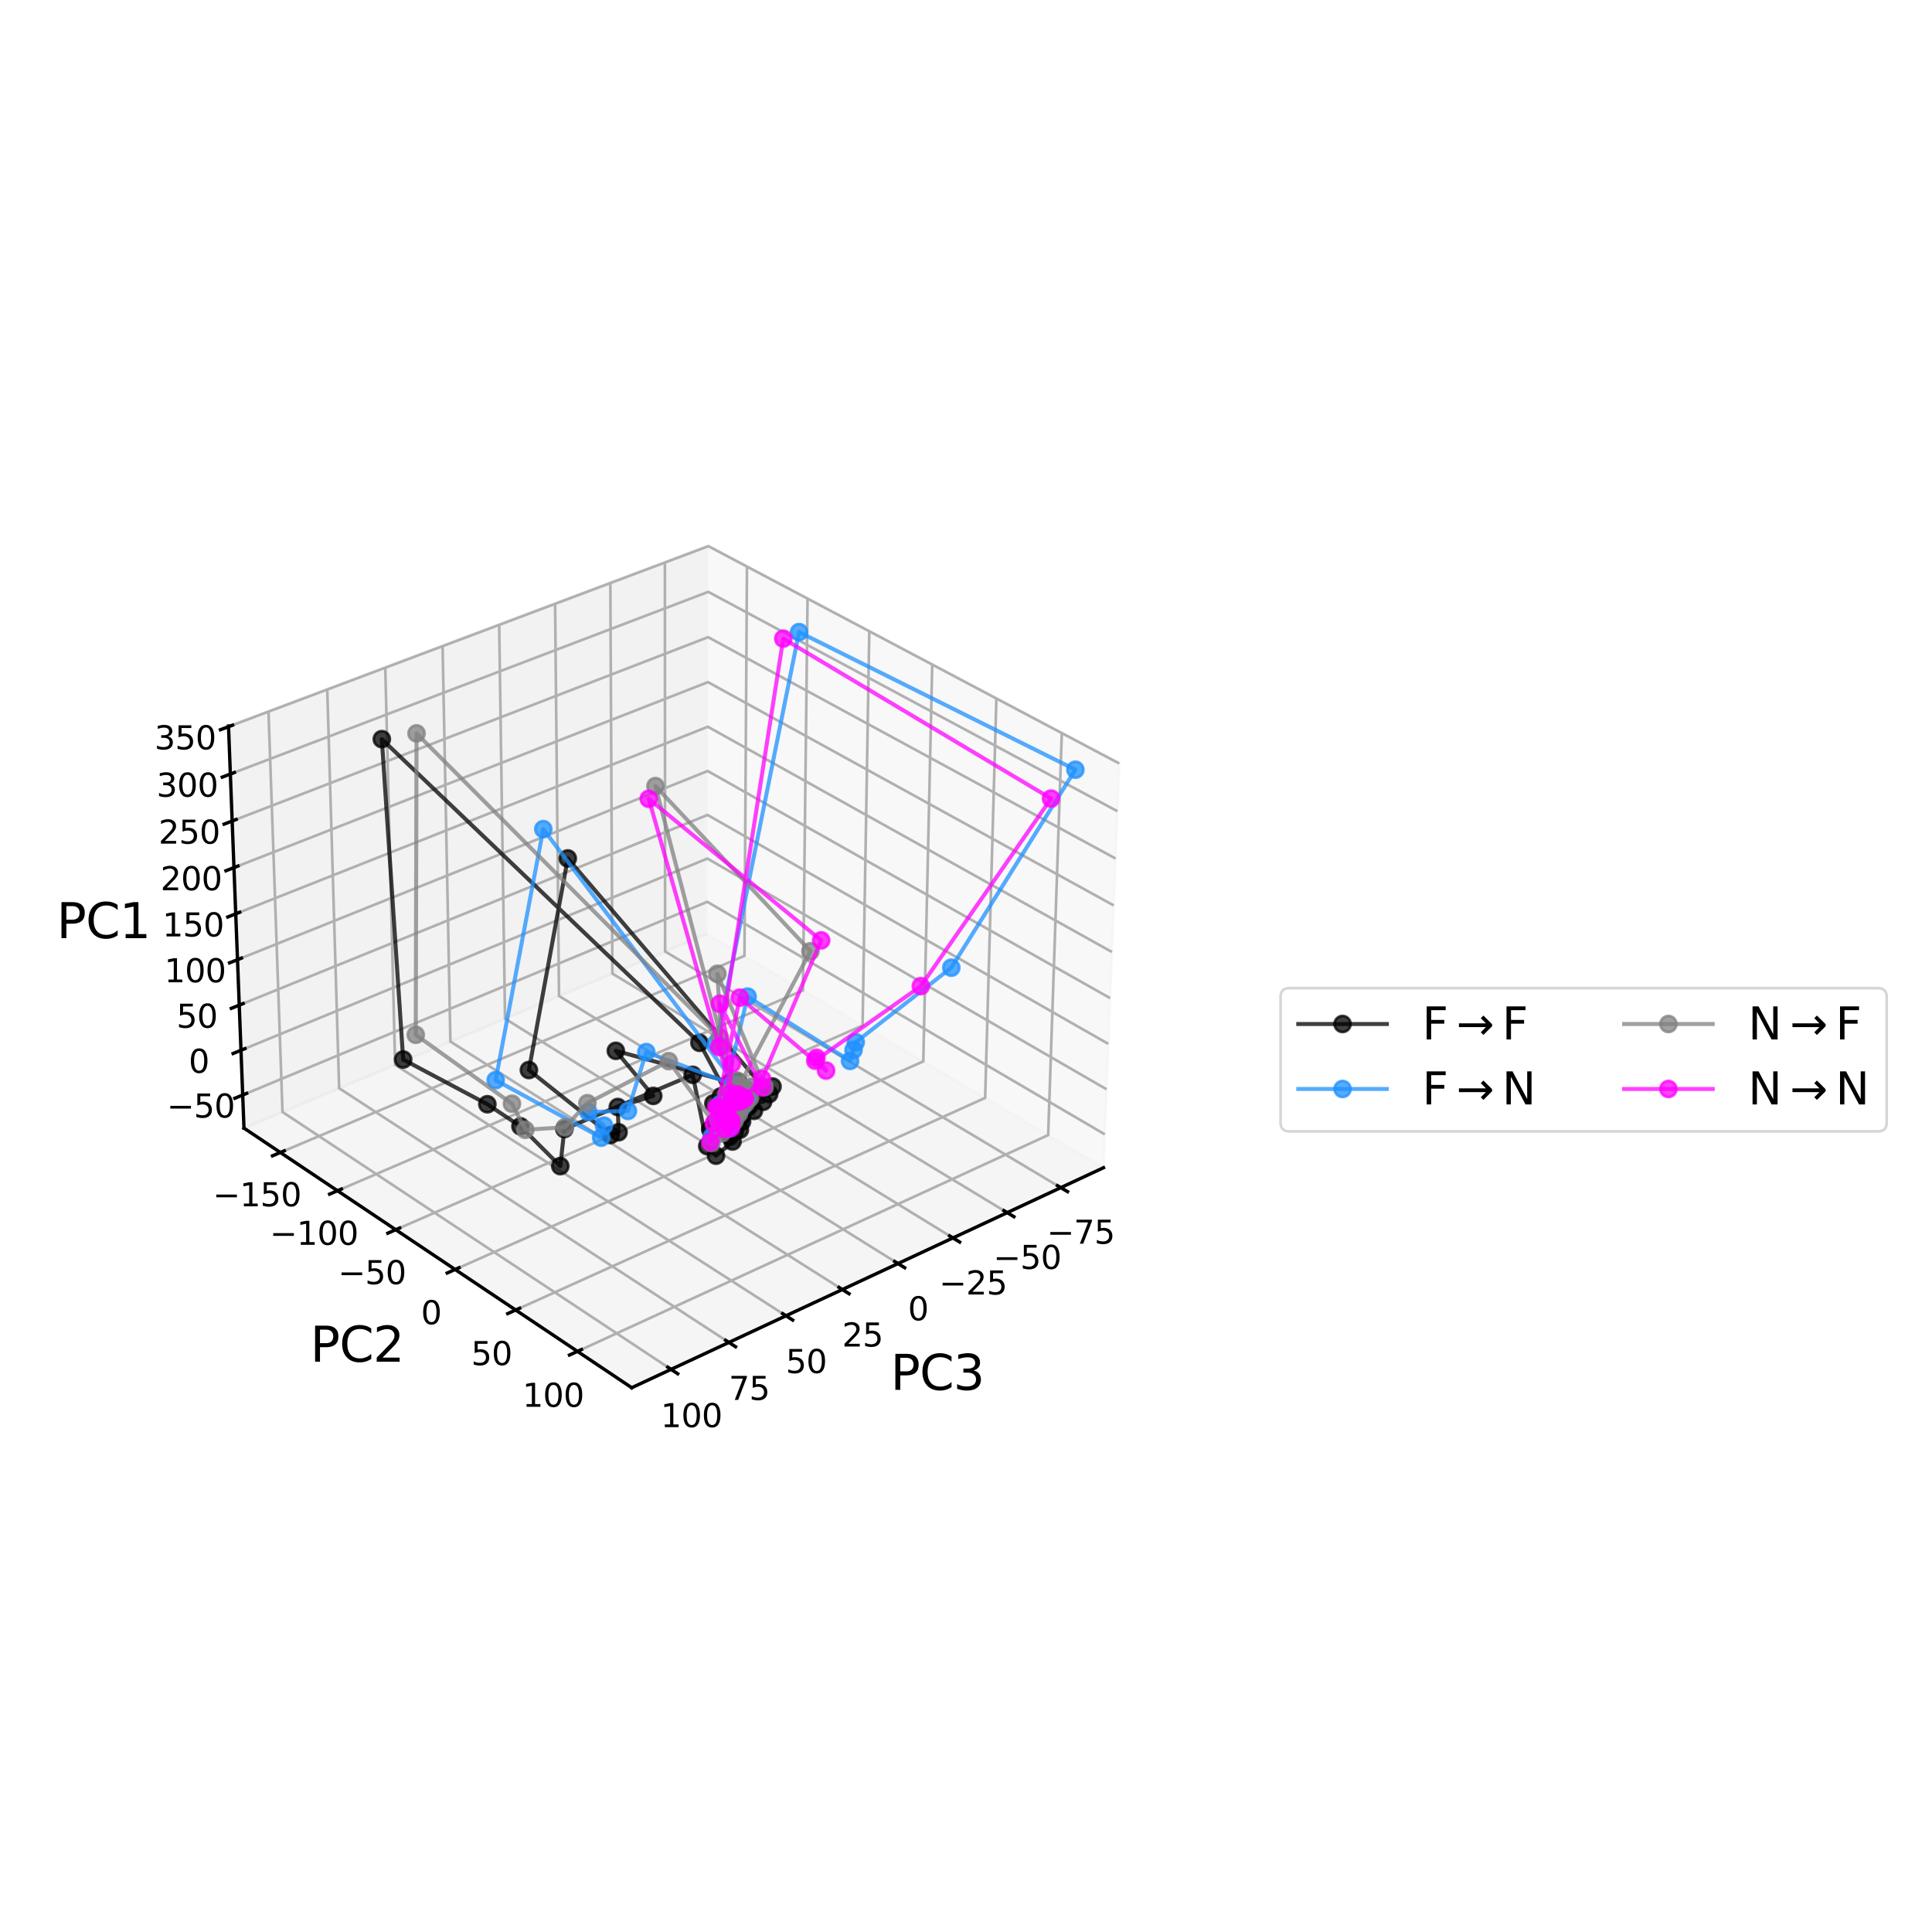 <?xml version="1.0" encoding="utf-8" standalone="no"?>
<!DOCTYPE svg PUBLIC "-//W3C//DTD SVG 1.1//EN"
  "http://www.w3.org/Graphics/SVG/1.1/DTD/svg11.dtd">
<svg xmlns:xlink="http://www.w3.org/1999/xlink" width="720pt" height="720pt" viewBox="0 0 720 720" xmlns="http://www.w3.org/2000/svg" version="1.1">
 <defs>
  <style type="text/css">*{stroke-linejoin: round; stroke-linecap: butt}</style>
 </defs>
 <g id="figure_1">
  <g id="patch_1">
   <path d="M 0 720 
L 720 720 
L 720 0 
L 0 0 
z
" style="fill: #ffffff"/>
  </g>
  <g id="patch_2">
   <path d="M 19.44 584.771 
L 468.981 584.771 
L 468.981 135.229 
L 19.44 135.229 
z
" style="fill: #ffffff"/>
  </g>
  <g id="pane3d_1">
   <g id="patch_3">
    <path d="M 263.541 348.021 
L 411.248 435.176 
L 417.132 284.302 
L 263.996 203.319 
" style="fill: #f2f2f2; opacity: 0.5; stroke: #f2f2f2; stroke-linejoin: miter"/>
   </g>
  </g>
  <g id="pane3d_2">
   <g id="patch_4">
    <path d="M 263.541 348.021 
L 90.922 420.426 
L 85.157 270.572 
L 263.996 203.319 
" style="fill: #e6e6e6; opacity: 0.5; stroke: #e6e6e6; stroke-linejoin: miter"/>
   </g>
  </g>
  <g id="pane3d_3">
   <g id="patch_5">
    <path d="M 263.541 348.021 
L 90.922 420.426 
L 235.425 517.161 
L 411.248 435.176 
" style="fill: #ececec; opacity: 0.5; stroke: #ececec; stroke-linejoin: miter"/>
   </g>
  </g>
  <g id="grid3d_1">
   <g id="Line3DCollection_1">
    <path d="M 395.332 442.597 
L 247.868 354.595 
L 247.785 209.415 
" style="fill: none; stroke: #b0b0b0"/>
    <path d="M 375.36 451.91 
L 228.216 362.838 
L 227.45 217.062 
" style="fill: none; stroke: #b0b0b0"/>
    <path d="M 355.138 461.339 
L 208.332 371.179 
L 206.867 224.803 
" style="fill: none; stroke: #b0b0b0"/>
    <path d="M 334.66 470.888 
L 188.211 379.618 
L 186.03 232.639 
" style="fill: none; stroke: #b0b0b0"/>
    <path d="M 313.921 480.558 
L 167.85 388.159 
L 164.935 240.571 
" style="fill: none; stroke: #b0b0b0"/>
    <path d="M 292.917 490.353 
L 147.243 396.802 
L 143.578 248.603 
" style="fill: none; stroke: #b0b0b0"/>
    <path d="M 271.642 500.273 
L 126.388 405.55 
L 121.952 256.735 
" style="fill: none; stroke: #b0b0b0"/>
    <path d="M 250.091 510.322 
L 105.278 414.404 
L 100.055 264.97 
" style="fill: none; stroke: #b0b0b0"/>
   </g>
  </g>
  <g id="grid3d_2">
   <g id="Line3DCollection_2">
    <path d="M 278.373 210.922 
L 277.435 356.22 
L 104.476 429.499 
" style="fill: none; stroke: #b0b0b0"/>
    <path d="M 300.952 222.863 
L 299.244 369.088 
L 125.766 443.751 
" style="fill: none; stroke: #b0b0b0"/>
    <path d="M 323.962 235.031 
L 321.457 382.194 
L 147.47 458.281 
" style="fill: none; stroke: #b0b0b0"/>
    <path d="M 347.417 247.435 
L 344.083 395.545 
L 169.601 473.096 
" style="fill: none; stroke: #b0b0b0"/>
    <path d="M 371.329 260.08 
L 367.136 409.147 
L 192.172 488.205 
" style="fill: none; stroke: #b0b0b0"/>
    <path d="M 395.713 272.975 
L 390.626 423.008 
L 215.195 503.618 
" style="fill: none; stroke: #b0b0b0"/>
   </g>
  </g>
  <g id="grid3d_3">
   <g id="Line3DCollection_3">
    <path d="M 90.447 408.076 
L 263.578 336.076 
L 411.733 422.746 
" style="fill: none; stroke: #b0b0b0"/>
    <path d="M 89.806 391.399 
L 263.629 319.953 
L 412.387 405.96 
" style="fill: none; stroke: #b0b0b0"/>
    <path d="M 89.159 374.589 
L 263.68 303.706 
L 413.047 389.038 
" style="fill: none; stroke: #b0b0b0"/>
    <path d="M 88.507 357.642 
L 263.732 287.334 
L 413.713 371.978 
" style="fill: none; stroke: #b0b0b0"/>
    <path d="M 87.85 340.558 
L 263.784 270.835 
L 414.383 354.778 
" style="fill: none; stroke: #b0b0b0"/>
    <path d="M 87.187 323.334 
L 263.836 254.209 
L 415.06 337.436 
" style="fill: none; stroke: #b0b0b0"/>
    <path d="M 86.519 305.97 
L 263.889 237.453 
L 415.741 319.95 
" style="fill: none; stroke: #b0b0b0"/>
    <path d="M 85.846 288.462 
L 263.942 220.567 
L 416.429 302.319 
" style="fill: none; stroke: #b0b0b0"/>
    <path d="M 85.166 270.81 
L 263.995 203.548 
L 417.122 284.541 
" style="fill: none; stroke: #b0b0b0"/>
   </g>
  </g>
  <g id="axis3d_1">
   <g id="line2d_1">
    <path d="M 411.248 435.176 
L 235.425 517.161 
" style="fill: none; stroke: #000000; stroke-width: 1.25; stroke-linecap: square"/>
   </g>
   <g id="xtick_1">
    <g id="line2d_2">
     <path d="M 394.078 441.849 
L 397.841 444.095 
" style="fill: none; stroke: #000000; stroke-width: 1.25; stroke-linecap: square"/>
    </g>
    <g id="text_1">
     <!-- −75 -->
     <g transform="translate(390.123 463.496) scale(0.12 -0.12)">
      <defs>
       <path id="DejaVuSans-2212" d="M 678 2272 
L 4684 2272 
L 4684 1741 
L 678 1741 
L 678 2272 
z
" transform="scale(0.016)"/>
       <path id="DejaVuSans-37" d="M 525 4666 
L 3525 4666 
L 3525 4397 
L 1831 0 
L 1172 0 
L 2766 4134 
L 525 4134 
L 525 4666 
z
" transform="scale(0.016)"/>
       <path id="DejaVuSans-35" d="M 691 4666 
L 3169 4666 
L 3169 4134 
L 1269 4134 
L 1269 2991 
Q 1406 3038 1543 3061 
Q 1681 3084 1819 3084 
Q 2600 3084 3056 2656 
Q 3513 2228 3513 1497 
Q 3513 744 3044 326 
Q 2575 -91 1722 -91 
Q 1428 -91 1123 -41 
Q 819 9 494 109 
L 494 744 
Q 775 591 1075 516 
Q 1375 441 1709 441 
Q 2250 441 2565 725 
Q 2881 1009 2881 1497 
Q 2881 1984 2565 2268 
Q 2250 2553 1709 2553 
Q 1456 2553 1204 2497 
Q 953 2441 691 2322 
L 691 4666 
z
" transform="scale(0.016)"/>
      </defs>
      <use xlink:href="#DejaVuSans-2212"/>
      <use xlink:href="#DejaVuSans-37" x="83.789"/>
      <use xlink:href="#DejaVuSans-35" x="147.412"/>
     </g>
    </g>
   </g>
   <g id="xtick_2">
    <g id="line2d_3">
     <path d="M 374.109 451.153 
L 377.865 453.426 
" style="fill: none; stroke: #000000; stroke-width: 1.25; stroke-linecap: square"/>
    </g>
    <g id="text_2">
     <!-- −50 -->
     <g transform="translate(370.171 472.895) scale(0.12 -0.12)">
      <defs>
       <path id="DejaVuSans-30" d="M 2034 4250 
Q 1547 4250 1301 3770 
Q 1056 3291 1056 2328 
Q 1056 1369 1301 889 
Q 1547 409 2034 409 
Q 2525 409 2770 889 
Q 3016 1369 3016 2328 
Q 3016 3291 2770 3770 
Q 2525 4250 2034 4250 
z
M 2034 4750 
Q 2819 4750 3233 4129 
Q 3647 3509 3647 2328 
Q 3647 1150 3233 529 
Q 2819 -91 2034 -91 
Q 1250 -91 836 529 
Q 422 1150 422 2328 
Q 422 3509 836 4129 
Q 1250 4750 2034 4750 
z
" transform="scale(0.016)"/>
      </defs>
      <use xlink:href="#DejaVuSans-2212"/>
      <use xlink:href="#DejaVuSans-35" x="83.789"/>
      <use xlink:href="#DejaVuSans-30" x="147.412"/>
     </g>
    </g>
   </g>
   <g id="xtick_3">
    <g id="line2d_4">
     <path d="M 353.889 460.573 
L 357.638 462.875 
" style="fill: none; stroke: #000000; stroke-width: 1.25; stroke-linecap: square"/>
    </g>
    <g id="text_3">
     <!-- −25 -->
     <g transform="translate(349.969 482.412) scale(0.12 -0.12)">
      <defs>
       <path id="DejaVuSans-32" d="M 1228 531 
L 3431 531 
L 3431 0 
L 469 0 
L 469 531 
Q 828 903 1448 1529 
Q 2069 2156 2228 2338 
Q 2531 2678 2651 2914 
Q 2772 3150 2772 3378 
Q 2772 3750 2511 3984 
Q 2250 4219 1831 4219 
Q 1534 4219 1204 4116 
Q 875 4013 500 3803 
L 500 4441 
Q 881 4594 1212 4672 
Q 1544 4750 1819 4750 
Q 2544 4750 2975 4387 
Q 3406 4025 3406 3419 
Q 3406 3131 3298 2873 
Q 3191 2616 2906 2266 
Q 2828 2175 2409 1742 
Q 1991 1309 1228 531 
z
" transform="scale(0.016)"/>
      </defs>
      <use xlink:href="#DejaVuSans-2212"/>
      <use xlink:href="#DejaVuSans-32" x="83.789"/>
      <use xlink:href="#DejaVuSans-35" x="147.412"/>
     </g>
    </g>
   </g>
   <g id="xtick_4">
    <g id="line2d_5">
     <path d="M 333.414 470.112 
L 337.155 472.443 
" style="fill: none; stroke: #000000; stroke-width: 1.25; stroke-linecap: square"/>
    </g>
    <g id="text_4">
     <!-- 0 -->
     <g transform="translate(338.355 492.05) scale(0.12 -0.12)">
      <use xlink:href="#DejaVuSans-30"/>
     </g>
    </g>
   </g>
   <g id="xtick_5">
    <g id="line2d_6">
     <path d="M 312.678 479.772 
L 316.411 482.134 
" style="fill: none; stroke: #000000; stroke-width: 1.25; stroke-linecap: square"/>
    </g>
    <g id="text_5">
     <!-- 25 -->
     <g transform="translate(313.819 501.81) scale(0.12 -0.12)">
      <use xlink:href="#DejaVuSans-32"/>
      <use xlink:href="#DejaVuSans-35" x="63.623"/>
     </g>
    </g>
   </g>
   <g id="xtick_6">
    <g id="line2d_7">
     <path d="M 291.677 489.556 
L 295.401 491.948 
" style="fill: none; stroke: #000000; stroke-width: 1.25; stroke-linecap: square"/>
    </g>
    <g id="text_6">
     <!-- 50 -->
     <g transform="translate(292.833 511.696) scale(0.12 -0.12)">
      <use xlink:href="#DejaVuSans-35"/>
      <use xlink:href="#DejaVuSans-30" x="63.623"/>
     </g>
    </g>
   </g>
   <g id="xtick_7">
    <g id="line2d_8">
     <path d="M 270.405 499.466 
L 274.12 501.889 
" style="fill: none; stroke: #000000; stroke-width: 1.25; stroke-linecap: square"/>
    </g>
    <g id="text_7">
     <!-- 75 -->
     <g transform="translate(271.578 521.709) scale(0.12 -0.12)">
      <use xlink:href="#DejaVuSans-37"/>
      <use xlink:href="#DejaVuSans-35" x="63.623"/>
     </g>
    </g>
   </g>
   <g id="xtick_8">
    <g id="line2d_9">
     <path d="M 248.857 509.505 
L 252.562 511.959 
" style="fill: none; stroke: #000000; stroke-width: 1.25; stroke-linecap: square"/>
    </g>
    <g id="text_8">
     <!-- 100 -->
     <g transform="translate(246.228 531.852) scale(0.12 -0.12)">
      <defs>
       <path id="DejaVuSans-31" d="M 794 531 
L 1825 531 
L 1825 4091 
L 703 3866 
L 703 4441 
L 1819 4666 
L 2450 4666 
L 2450 531 
L 3481 531 
L 3481 0 
L 794 0 
L 794 531 
z
" transform="scale(0.016)"/>
      </defs>
      <use xlink:href="#DejaVuSans-31"/>
      <use xlink:href="#DejaVuSans-30" x="63.623"/>
      <use xlink:href="#DejaVuSans-30" x="127.246"/>
     </g>
    </g>
   </g>
   <g id="text_9">
    <!-- PC3 -->
    <g transform="translate(331.877 517.967) scale(0.18 -0.18)">
     <defs>
      <path id="DejaVuSans-50" d="M 1259 4147 
L 1259 2394 
L 2053 2394 
Q 2494 2394 2734 2622 
Q 2975 2850 2975 3272 
Q 2975 3691 2734 3919 
Q 2494 4147 2053 4147 
L 1259 4147 
z
M 628 4666 
L 2053 4666 
Q 2838 4666 3239 4311 
Q 3641 3956 3641 3272 
Q 3641 2581 3239 2228 
Q 2838 1875 2053 1875 
L 1259 1875 
L 1259 0 
L 628 0 
L 628 4666 
z
" transform="scale(0.016)"/>
      <path id="DejaVuSans-43" d="M 4122 4306 
L 4122 3641 
Q 3803 3938 3442 4084 
Q 3081 4231 2675 4231 
Q 1875 4231 1450 3742 
Q 1025 3253 1025 2328 
Q 1025 1406 1450 917 
Q 1875 428 2675 428 
Q 3081 428 3442 575 
Q 3803 722 4122 1019 
L 4122 359 
Q 3791 134 3420 21 
Q 3050 -91 2638 -91 
Q 1578 -91 968 557 
Q 359 1206 359 2328 
Q 359 3453 968 4101 
Q 1578 4750 2638 4750 
Q 3056 4750 3426 4639 
Q 3797 4528 4122 4306 
z
" transform="scale(0.016)"/>
      <path id="DejaVuSans-33" d="M 2597 2516 
Q 3050 2419 3304 2112 
Q 3559 1806 3559 1356 
Q 3559 666 3084 287 
Q 2609 -91 1734 -91 
Q 1441 -91 1130 -33 
Q 819 25 488 141 
L 488 750 
Q 750 597 1062 519 
Q 1375 441 1716 441 
Q 2309 441 2620 675 
Q 2931 909 2931 1356 
Q 2931 1769 2642 2001 
Q 2353 2234 1838 2234 
L 1294 2234 
L 1294 2753 
L 1863 2753 
Q 2328 2753 2575 2939 
Q 2822 3125 2822 3475 
Q 2822 3834 2567 4026 
Q 2313 4219 1838 4219 
Q 1578 4219 1281 4162 
Q 984 4106 628 3988 
L 628 4550 
Q 988 4650 1302 4700 
Q 1616 4750 1894 4750 
Q 2613 4750 3031 4423 
Q 3450 4097 3450 3541 
Q 3450 3153 3228 2886 
Q 3006 2619 2597 2516 
z
" transform="scale(0.016)"/>
     </defs>
     <use xlink:href="#DejaVuSans-50"/>
     <use xlink:href="#DejaVuSans-43" x="60.303"/>
     <use xlink:href="#DejaVuSans-33" x="130.127"/>
    </g>
   </g>
  </g>
  <g id="axis3d_2">
   <g id="line2d_10">
    <path d="M 90.922 420.426 
L 235.425 517.161 
" style="fill: none; stroke: #000000; stroke-width: 1.25; stroke-linecap: square"/>
   </g>
   <g id="xtick_9">
    <g id="line2d_11">
     <path d="M 105.931 428.882 
L 101.562 430.733 
" style="fill: none; stroke: #000000; stroke-width: 1.25; stroke-linecap: square"/>
    </g>
    <g id="text_10">
     <!-- −150 -->
     <g transform="translate(79.302 449.544) scale(0.12 -0.12)">
      <use xlink:href="#DejaVuSans-2212"/>
      <use xlink:href="#DejaVuSans-31" x="83.789"/>
      <use xlink:href="#DejaVuSans-35" x="147.412"/>
      <use xlink:href="#DejaVuSans-30" x="211.035"/>
     </g>
    </g>
   </g>
   <g id="xtick_10">
    <g id="line2d_12">
     <path d="M 127.226 443.122 
L 122.841 445.009 
" style="fill: none; stroke: #000000; stroke-width: 1.25; stroke-linecap: square"/>
    </g>
    <g id="text_11">
     <!-- −100 -->
     <g transform="translate(100.526 463.914) scale(0.12 -0.12)">
      <use xlink:href="#DejaVuSans-2212"/>
      <use xlink:href="#DejaVuSans-31" x="83.789"/>
      <use xlink:href="#DejaVuSans-30" x="147.412"/>
      <use xlink:href="#DejaVuSans-30" x="211.035"/>
     </g>
    </g>
   </g>
   <g id="xtick_11">
    <g id="line2d_13">
     <path d="M 148.935 457.64 
L 144.536 459.564 
" style="fill: none; stroke: #000000; stroke-width: 1.25; stroke-linecap: square"/>
    </g>
    <g id="text_12">
     <!-- −50 -->
     <g transform="translate(125.981 478.564) scale(0.12 -0.12)">
      <use xlink:href="#DejaVuSans-2212"/>
      <use xlink:href="#DejaVuSans-35" x="83.789"/>
      <use xlink:href="#DejaVuSans-30" x="147.412"/>
     </g>
    </g>
   </g>
   <g id="xtick_12">
    <g id="line2d_14">
     <path d="M 171.071 472.442 
L 166.657 474.404 
" style="fill: none; stroke: #000000; stroke-width: 1.25; stroke-linecap: square"/>
    </g>
    <g id="text_13">
     <!-- 0 -->
     <g transform="translate(156.889 493.502) scale(0.12 -0.12)">
      <use xlink:href="#DejaVuSans-30"/>
     </g>
    </g>
   </g>
   <g id="xtick_13">
    <g id="line2d_15">
     <path d="M 193.647 487.539 
L 189.218 489.54 
" style="fill: none; stroke: #000000; stroke-width: 1.25; stroke-linecap: square"/>
    </g>
    <g id="text_14">
     <!-- 50 -->
     <g transform="translate(175.574 508.736) scale(0.12 -0.12)">
      <use xlink:href="#DejaVuSans-35"/>
      <use xlink:href="#DejaVuSans-30" x="63.623"/>
     </g>
    </g>
   </g>
   <g id="xtick_14">
    <g id="line2d_16">
     <path d="M 216.674 502.938 
L 212.231 504.979 
" style="fill: none; stroke: #000000; stroke-width: 1.25; stroke-linecap: square"/>
    </g>
    <g id="text_15">
     <!-- 100 -->
     <g transform="translate(194.709 524.277) scale(0.12 -0.12)">
      <use xlink:href="#DejaVuSans-31"/>
      <use xlink:href="#DejaVuSans-30" x="63.623"/>
      <use xlink:href="#DejaVuSans-30" x="127.246"/>
     </g>
    </g>
   </g>
   <g id="text_16">
    <!-- PC2 -->
    <g transform="translate(115.623 507.467) scale(0.18 -0.18)">
     <use xlink:href="#DejaVuSans-50"/>
     <use xlink:href="#DejaVuSans-43" x="60.303"/>
     <use xlink:href="#DejaVuSans-32" x="130.127"/>
    </g>
   </g>
  </g>
  <g id="axis3d_3">
   <g id="line2d_17">
    <path d="M 90.922 420.426 
L 85.157 270.572 
" style="fill: none; stroke: #000000; stroke-width: 1.25; stroke-linecap: square"/>
   </g>
   <g id="xtick_15">
    <g id="line2d_18">
     <path d="M 91.904 407.47 
L 87.531 409.288 
" style="fill: none; stroke: #000000; stroke-width: 1.25; stroke-linecap: square"/>
    </g>
    <g id="text_17">
     <!-- −50 -->
     <g transform="translate(62.169 416.481) scale(0.12 -0.12)">
      <use xlink:href="#DejaVuSans-2212"/>
      <use xlink:href="#DejaVuSans-35" x="83.789"/>
      <use xlink:href="#DejaVuSans-30" x="147.412"/>
     </g>
    </g>
   </g>
   <g id="xtick_16">
    <g id="line2d_19">
     <path d="M 91.268 390.798 
L 86.877 392.603 
" style="fill: none; stroke: #000000; stroke-width: 1.25; stroke-linecap: square"/>
    </g>
    <g id="text_18">
     <!-- 0 -->
     <g transform="translate(70.31 399.81) scale(0.12 -0.12)">
      <use xlink:href="#DejaVuSans-30"/>
     </g>
    </g>
   </g>
   <g id="xtick_17">
    <g id="line2d_20">
     <path d="M 90.628 373.992 
L 86.218 375.783 
" style="fill: none; stroke: #000000; stroke-width: 1.25; stroke-linecap: square"/>
    </g>
    <g id="text_19">
     <!-- 50 -->
     <g transform="translate(65.783 383.005) scale(0.12 -0.12)">
      <use xlink:href="#DejaVuSans-35"/>
      <use xlink:href="#DejaVuSans-30" x="63.623"/>
     </g>
    </g>
   </g>
   <g id="xtick_18">
    <g id="line2d_21">
     <path d="M 89.982 357.051 
L 85.553 358.827 
" style="fill: none; stroke: #000000; stroke-width: 1.25; stroke-linecap: square"/>
    </g>
    <g id="text_20">
     <!-- 100 -->
     <g transform="translate(61.251 366.064) scale(0.12 -0.12)">
      <use xlink:href="#DejaVuSans-31"/>
      <use xlink:href="#DejaVuSans-30" x="63.623"/>
      <use xlink:href="#DejaVuSans-30" x="127.246"/>
     </g>
    </g>
   </g>
   <g id="xtick_19">
    <g id="line2d_22">
     <path d="M 89.331 339.971 
L 84.884 341.734 
" style="fill: none; stroke: #000000; stroke-width: 1.25; stroke-linecap: square"/>
    </g>
    <g id="text_21">
     <!-- 150 -->
     <g transform="translate(60.529 348.985) scale(0.12 -0.12)">
      <use xlink:href="#DejaVuSans-31"/>
      <use xlink:href="#DejaVuSans-35" x="63.623"/>
      <use xlink:href="#DejaVuSans-30" x="127.246"/>
     </g>
    </g>
   </g>
   <g id="xtick_20">
    <g id="line2d_23">
     <path d="M 88.675 322.752 
L 84.208 324.5 
" style="fill: none; stroke: #000000; stroke-width: 1.25; stroke-linecap: square"/>
    </g>
    <g id="text_22">
     <!-- 200 -->
     <g transform="translate(59.802 331.767) scale(0.12 -0.12)">
      <use xlink:href="#DejaVuSans-32"/>
      <use xlink:href="#DejaVuSans-30" x="63.623"/>
      <use xlink:href="#DejaVuSans-30" x="127.246"/>
     </g>
    </g>
   </g>
   <g id="xtick_21">
    <g id="line2d_24">
     <path d="M 88.013 305.392 
L 83.528 307.125 
" style="fill: none; stroke: #000000; stroke-width: 1.25; stroke-linecap: square"/>
    </g>
    <g id="text_23">
     <!-- 250 -->
     <g transform="translate(59.069 314.408) scale(0.12 -0.12)">
      <use xlink:href="#DejaVuSans-32"/>
      <use xlink:href="#DejaVuSans-35" x="63.623"/>
      <use xlink:href="#DejaVuSans-30" x="127.246"/>
     </g>
    </g>
   </g>
   <g id="xtick_22">
    <g id="line2d_25">
     <path d="M 87.346 287.89 
L 82.841 289.607 
" style="fill: none; stroke: #000000; stroke-width: 1.25; stroke-linecap: square"/>
    </g>
    <g id="text_24">
     <!-- 300 -->
     <g transform="translate(58.33 296.907) scale(0.12 -0.12)">
      <use xlink:href="#DejaVuSans-33"/>
      <use xlink:href="#DejaVuSans-30" x="63.623"/>
      <use xlink:href="#DejaVuSans-30" x="127.246"/>
     </g>
    </g>
   </g>
   <g id="xtick_23">
    <g id="line2d_26">
     <path d="M 86.673 270.243 
L 82.149 271.945 
" style="fill: none; stroke: #000000; stroke-width: 1.25; stroke-linecap: square"/>
    </g>
    <g id="text_25">
     <!-- 350 -->
     <g transform="translate(57.585 279.261) scale(0.12 -0.12)">
      <use xlink:href="#DejaVuSans-33"/>
      <use xlink:href="#DejaVuSans-35" x="63.623"/>
      <use xlink:href="#DejaVuSans-30" x="127.246"/>
     </g>
    </g>
   </g>
   <g id="text_26">
    <!-- PC1 -->
    <g transform="translate(21.106 349.629) scale(0.18 -0.18)">
     <use xlink:href="#DejaVuSans-50"/>
     <use xlink:href="#DejaVuSans-43" x="60.303"/>
     <use xlink:href="#DejaVuSans-31" x="130.127"/>
    </g>
   </g>
  </g>
  <g id="axes_1">
   <g id="line2d_27">
    <path d="M 273.107 411.728 
L 284.389 410.615 
L 275.892 411.634 
L 268.611 408.679 
L 265.864 411.189 
L 274.991 403.106 
L 286.658 407.719 
L 211.598 319.913 
L 197.109 398.771 
L 227.532 422.991 
L 230.515 421.959 
L 230.239 412.547 
L 243.442 408.413 
L 229.5 391.616 
L 272.187 403.263 
L 276.547 417.955 
L 280.963 413.983 
L 271.35 410.791 
L 272.531 414.964 
L 287.904 404.913 
L 273.86 421.626 
L 279.166 412.238 
L 276.584 415.606 
L 276.25 411.538 
L 275.822 416.742 
L 260.667 388.619 
L 142.295 275.452 
L 150.251 394.849 
L 181.625 411.523 
L 193.959 419.744 
L 208.809 434.58 
L 210.326 420.763 
L 258.144 400.55 
L 263.578 427.136 
L 266.837 430.689 
L 272.996 425.408 
L 274.562 410.547 
L 276.44 411.141 
L 266.683 417.997 
L 276.71 414.329 
L 276.486 412.443 
L 272.041 423.527 
L 275.735 421.045 
L 264.68 420.882 
" clip-path="url(#p6383fe2d33)" style="fill: none; stroke: #000000; stroke-opacity: 0.75; stroke-width: 1.5; stroke-linecap: square"/>
    <defs>
     <path id="mff4b0cc277" d="M 0 3 
C 0.796 3 1.559 2.684 2.121 2.121 
C 2.684 1.559 3 0.796 3 0 
C 3 -0.796 2.684 -1.559 2.121 -2.121 
C 1.559 -2.684 0.796 -3 0 -3 
C -0.796 -3 -1.559 -2.684 -2.121 -2.121 
C -2.684 -1.559 -3 -0.796 -3 0 
C -3 0.796 -2.684 1.559 -2.121 2.121 
C -1.559 2.684 -0.796 3 0 3 
z
" style="stroke: #000000; stroke-opacity: 0.75"/>
    </defs>
    <g clip-path="url(#p6383fe2d33)">
     <use xlink:href="#mff4b0cc277" x="273.107" y="411.728" style="fill-opacity: 0.75; stroke: #000000; stroke-opacity: 0.75"/>
     <use xlink:href="#mff4b0cc277" x="284.389" y="410.615" style="fill-opacity: 0.75; stroke: #000000; stroke-opacity: 0.75"/>
     <use xlink:href="#mff4b0cc277" x="275.892" y="411.634" style="fill-opacity: 0.75; stroke: #000000; stroke-opacity: 0.75"/>
     <use xlink:href="#mff4b0cc277" x="268.611" y="408.679" style="fill-opacity: 0.75; stroke: #000000; stroke-opacity: 0.75"/>
     <use xlink:href="#mff4b0cc277" x="265.864" y="411.189" style="fill-opacity: 0.75; stroke: #000000; stroke-opacity: 0.75"/>
     <use xlink:href="#mff4b0cc277" x="274.991" y="403.106" style="fill-opacity: 0.75; stroke: #000000; stroke-opacity: 0.75"/>
     <use xlink:href="#mff4b0cc277" x="286.658" y="407.719" style="fill-opacity: 0.75; stroke: #000000; stroke-opacity: 0.75"/>
     <use xlink:href="#mff4b0cc277" x="211.598" y="319.913" style="fill-opacity: 0.75; stroke: #000000; stroke-opacity: 0.75"/>
     <use xlink:href="#mff4b0cc277" x="197.109" y="398.771" style="fill-opacity: 0.75; stroke: #000000; stroke-opacity: 0.75"/>
     <use xlink:href="#mff4b0cc277" x="227.532" y="422.991" style="fill-opacity: 0.75; stroke: #000000; stroke-opacity: 0.75"/>
     <use xlink:href="#mff4b0cc277" x="230.515" y="421.959" style="fill-opacity: 0.75; stroke: #000000; stroke-opacity: 0.75"/>
     <use xlink:href="#mff4b0cc277" x="230.239" y="412.547" style="fill-opacity: 0.75; stroke: #000000; stroke-opacity: 0.75"/>
     <use xlink:href="#mff4b0cc277" x="243.442" y="408.413" style="fill-opacity: 0.75; stroke: #000000; stroke-opacity: 0.75"/>
     <use xlink:href="#mff4b0cc277" x="229.5" y="391.616" style="fill-opacity: 0.75; stroke: #000000; stroke-opacity: 0.75"/>
     <use xlink:href="#mff4b0cc277" x="272.187" y="403.263" style="fill-opacity: 0.75; stroke: #000000; stroke-opacity: 0.75"/>
     <use xlink:href="#mff4b0cc277" x="276.547" y="417.955" style="fill-opacity: 0.75; stroke: #000000; stroke-opacity: 0.75"/>
     <use xlink:href="#mff4b0cc277" x="280.963" y="413.983" style="fill-opacity: 0.75; stroke: #000000; stroke-opacity: 0.75"/>
     <use xlink:href="#mff4b0cc277" x="271.35" y="410.791" style="fill-opacity: 0.75; stroke: #000000; stroke-opacity: 0.75"/>
     <use xlink:href="#mff4b0cc277" x="272.531" y="414.964" style="fill-opacity: 0.75; stroke: #000000; stroke-opacity: 0.75"/>
     <use xlink:href="#mff4b0cc277" x="287.904" y="404.913" style="fill-opacity: 0.75; stroke: #000000; stroke-opacity: 0.75"/>
     <use xlink:href="#mff4b0cc277" x="273.86" y="421.626" style="fill-opacity: 0.75; stroke: #000000; stroke-opacity: 0.75"/>
     <use xlink:href="#mff4b0cc277" x="279.166" y="412.238" style="fill-opacity: 0.75; stroke: #000000; stroke-opacity: 0.75"/>
     <use xlink:href="#mff4b0cc277" x="276.584" y="415.606" style="fill-opacity: 0.75; stroke: #000000; stroke-opacity: 0.75"/>
     <use xlink:href="#mff4b0cc277" x="276.25" y="411.538" style="fill-opacity: 0.75; stroke: #000000; stroke-opacity: 0.75"/>
     <use xlink:href="#mff4b0cc277" x="275.822" y="416.742" style="fill-opacity: 0.75; stroke: #000000; stroke-opacity: 0.75"/>
     <use xlink:href="#mff4b0cc277" x="260.667" y="388.619" style="fill-opacity: 0.75; stroke: #000000; stroke-opacity: 0.75"/>
     <use xlink:href="#mff4b0cc277" x="142.295" y="275.452" style="fill-opacity: 0.75; stroke: #000000; stroke-opacity: 0.75"/>
     <use xlink:href="#mff4b0cc277" x="150.251" y="394.849" style="fill-opacity: 0.75; stroke: #000000; stroke-opacity: 0.75"/>
     <use xlink:href="#mff4b0cc277" x="181.625" y="411.523" style="fill-opacity: 0.75; stroke: #000000; stroke-opacity: 0.75"/>
     <use xlink:href="#mff4b0cc277" x="193.959" y="419.744" style="fill-opacity: 0.75; stroke: #000000; stroke-opacity: 0.75"/>
     <use xlink:href="#mff4b0cc277" x="208.809" y="434.58" style="fill-opacity: 0.75; stroke: #000000; stroke-opacity: 0.75"/>
     <use xlink:href="#mff4b0cc277" x="210.326" y="420.763" style="fill-opacity: 0.75; stroke: #000000; stroke-opacity: 0.75"/>
     <use xlink:href="#mff4b0cc277" x="258.144" y="400.55" style="fill-opacity: 0.75; stroke: #000000; stroke-opacity: 0.75"/>
     <use xlink:href="#mff4b0cc277" x="263.578" y="427.136" style="fill-opacity: 0.75; stroke: #000000; stroke-opacity: 0.75"/>
     <use xlink:href="#mff4b0cc277" x="266.837" y="430.689" style="fill-opacity: 0.75; stroke: #000000; stroke-opacity: 0.75"/>
     <use xlink:href="#mff4b0cc277" x="272.996" y="425.408" style="fill-opacity: 0.75; stroke: #000000; stroke-opacity: 0.75"/>
     <use xlink:href="#mff4b0cc277" x="274.562" y="410.547" style="fill-opacity: 0.75; stroke: #000000; stroke-opacity: 0.75"/>
     <use xlink:href="#mff4b0cc277" x="276.44" y="411.141" style="fill-opacity: 0.75; stroke: #000000; stroke-opacity: 0.75"/>
     <use xlink:href="#mff4b0cc277" x="266.683" y="417.997" style="fill-opacity: 0.75; stroke: #000000; stroke-opacity: 0.75"/>
     <use xlink:href="#mff4b0cc277" x="276.71" y="414.329" style="fill-opacity: 0.75; stroke: #000000; stroke-opacity: 0.75"/>
     <use xlink:href="#mff4b0cc277" x="276.486" y="412.443" style="fill-opacity: 0.75; stroke: #000000; stroke-opacity: 0.75"/>
     <use xlink:href="#mff4b0cc277" x="272.041" y="423.527" style="fill-opacity: 0.75; stroke: #000000; stroke-opacity: 0.75"/>
     <use xlink:href="#mff4b0cc277" x="275.735" y="421.045" style="fill-opacity: 0.75; stroke: #000000; stroke-opacity: 0.75"/>
     <use xlink:href="#mff4b0cc277" x="264.68" y="420.882" style="fill-opacity: 0.75; stroke: #000000; stroke-opacity: 0.75"/>
    </g>
   </g>
   <g id="line2d_28">
    <path d="M 278.799 408.444 
L 277.993 409.434 
L 276.497 406.837 
L 276.07 411.321 
L 275.447 408.813 
L 277.166 408.457 
L 274.09 403.953 
L 202.462 308.992 
L 184.716 402.537 
L 224.048 423.979 
L 225.104 419.504 
L 219.243 414.397 
L 234.012 414.015 
L 240.851 392.078 
L 272.85 404.055 
L 276.525 412.723 
L 278.981 408.97 
L 279.638 406.886 
L 277.518 409.052 
L 276.86 410.202 
L 276.662 407.43 
L 278.486 407.246 
L 273.471 406.325 
L 278.217 405.897 
L 275.854 406.909 
L 266.957 388.651 
L 297.787 235.558 
L 400.768 286.852 
L 354.527 360.62 
L 318.91 388.42 
L 318.095 391.312 
L 316.791 395.366 
L 278.608 371.391 
L 267.803 416.868 
L 265.186 423.701 
L 271.132 420.768 
L 268.342 411.459 
L 268.481 413.87 
L 272.275 412.877 
L 272.128 417.092 
L 270.565 418.681 
L 270.006 414.188 
L 269.997 415.521 
L 272.099 419.943 
" clip-path="url(#p6383fe2d33)" style="fill: none; stroke: #1e90ff; stroke-opacity: 0.75; stroke-width: 1.5; stroke-linecap: square"/>
    <defs>
     <path id="mbf004e2cbf" d="M 0 3 
C 0.796 3 1.559 2.684 2.121 2.121 
C 2.684 1.559 3 0.796 3 0 
C 3 -0.796 2.684 -1.559 2.121 -2.121 
C 1.559 -2.684 0.796 -3 0 -3 
C -0.796 -3 -1.559 -2.684 -2.121 -2.121 
C -2.684 -1.559 -3 -0.796 -3 0 
C -3 0.796 -2.684 1.559 -2.121 2.121 
C -1.559 2.684 -0.796 3 0 3 
z
" style="stroke: #1e90ff; stroke-opacity: 0.75"/>
    </defs>
    <g clip-path="url(#p6383fe2d33)">
     <use xlink:href="#mbf004e2cbf" x="278.799" y="408.444" style="fill: #1e90ff; fill-opacity: 0.75; stroke: #1e90ff; stroke-opacity: 0.75"/>
     <use xlink:href="#mbf004e2cbf" x="277.993" y="409.434" style="fill: #1e90ff; fill-opacity: 0.75; stroke: #1e90ff; stroke-opacity: 0.75"/>
     <use xlink:href="#mbf004e2cbf" x="276.497" y="406.837" style="fill: #1e90ff; fill-opacity: 0.75; stroke: #1e90ff; stroke-opacity: 0.75"/>
     <use xlink:href="#mbf004e2cbf" x="276.07" y="411.321" style="fill: #1e90ff; fill-opacity: 0.75; stroke: #1e90ff; stroke-opacity: 0.75"/>
     <use xlink:href="#mbf004e2cbf" x="275.447" y="408.813" style="fill: #1e90ff; fill-opacity: 0.75; stroke: #1e90ff; stroke-opacity: 0.75"/>
     <use xlink:href="#mbf004e2cbf" x="277.166" y="408.457" style="fill: #1e90ff; fill-opacity: 0.75; stroke: #1e90ff; stroke-opacity: 0.75"/>
     <use xlink:href="#mbf004e2cbf" x="274.09" y="403.953" style="fill: #1e90ff; fill-opacity: 0.75; stroke: #1e90ff; stroke-opacity: 0.75"/>
     <use xlink:href="#mbf004e2cbf" x="202.462" y="308.992" style="fill: #1e90ff; fill-opacity: 0.75; stroke: #1e90ff; stroke-opacity: 0.75"/>
     <use xlink:href="#mbf004e2cbf" x="184.716" y="402.537" style="fill: #1e90ff; fill-opacity: 0.75; stroke: #1e90ff; stroke-opacity: 0.75"/>
     <use xlink:href="#mbf004e2cbf" x="224.048" y="423.979" style="fill: #1e90ff; fill-opacity: 0.75; stroke: #1e90ff; stroke-opacity: 0.75"/>
     <use xlink:href="#mbf004e2cbf" x="225.104" y="419.504" style="fill: #1e90ff; fill-opacity: 0.75; stroke: #1e90ff; stroke-opacity: 0.75"/>
     <use xlink:href="#mbf004e2cbf" x="219.243" y="414.397" style="fill: #1e90ff; fill-opacity: 0.75; stroke: #1e90ff; stroke-opacity: 0.75"/>
     <use xlink:href="#mbf004e2cbf" x="234.012" y="414.015" style="fill: #1e90ff; fill-opacity: 0.75; stroke: #1e90ff; stroke-opacity: 0.75"/>
     <use xlink:href="#mbf004e2cbf" x="240.851" y="392.078" style="fill: #1e90ff; fill-opacity: 0.75; stroke: #1e90ff; stroke-opacity: 0.75"/>
     <use xlink:href="#mbf004e2cbf" x="272.85" y="404.055" style="fill: #1e90ff; fill-opacity: 0.75; stroke: #1e90ff; stroke-opacity: 0.75"/>
     <use xlink:href="#mbf004e2cbf" x="276.525" y="412.723" style="fill: #1e90ff; fill-opacity: 0.75; stroke: #1e90ff; stroke-opacity: 0.75"/>
     <use xlink:href="#mbf004e2cbf" x="278.981" y="408.97" style="fill: #1e90ff; fill-opacity: 0.75; stroke: #1e90ff; stroke-opacity: 0.75"/>
     <use xlink:href="#mbf004e2cbf" x="279.638" y="406.886" style="fill: #1e90ff; fill-opacity: 0.75; stroke: #1e90ff; stroke-opacity: 0.75"/>
     <use xlink:href="#mbf004e2cbf" x="277.518" y="409.052" style="fill: #1e90ff; fill-opacity: 0.75; stroke: #1e90ff; stroke-opacity: 0.75"/>
     <use xlink:href="#mbf004e2cbf" x="276.86" y="410.202" style="fill: #1e90ff; fill-opacity: 0.75; stroke: #1e90ff; stroke-opacity: 0.75"/>
     <use xlink:href="#mbf004e2cbf" x="276.662" y="407.43" style="fill: #1e90ff; fill-opacity: 0.75; stroke: #1e90ff; stroke-opacity: 0.75"/>
     <use xlink:href="#mbf004e2cbf" x="278.486" y="407.246" style="fill: #1e90ff; fill-opacity: 0.75; stroke: #1e90ff; stroke-opacity: 0.75"/>
     <use xlink:href="#mbf004e2cbf" x="273.471" y="406.325" style="fill: #1e90ff; fill-opacity: 0.75; stroke: #1e90ff; stroke-opacity: 0.75"/>
     <use xlink:href="#mbf004e2cbf" x="278.217" y="405.897" style="fill: #1e90ff; fill-opacity: 0.75; stroke: #1e90ff; stroke-opacity: 0.75"/>
     <use xlink:href="#mbf004e2cbf" x="275.854" y="406.909" style="fill: #1e90ff; fill-opacity: 0.75; stroke: #1e90ff; stroke-opacity: 0.75"/>
     <use xlink:href="#mbf004e2cbf" x="266.957" y="388.651" style="fill: #1e90ff; fill-opacity: 0.75; stroke: #1e90ff; stroke-opacity: 0.75"/>
     <use xlink:href="#mbf004e2cbf" x="297.787" y="235.558" style="fill: #1e90ff; fill-opacity: 0.75; stroke: #1e90ff; stroke-opacity: 0.75"/>
     <use xlink:href="#mbf004e2cbf" x="400.768" y="286.852" style="fill: #1e90ff; fill-opacity: 0.75; stroke: #1e90ff; stroke-opacity: 0.75"/>
     <use xlink:href="#mbf004e2cbf" x="354.527" y="360.62" style="fill: #1e90ff; fill-opacity: 0.75; stroke: #1e90ff; stroke-opacity: 0.75"/>
     <use xlink:href="#mbf004e2cbf" x="318.91" y="388.42" style="fill: #1e90ff; fill-opacity: 0.75; stroke: #1e90ff; stroke-opacity: 0.75"/>
     <use xlink:href="#mbf004e2cbf" x="318.095" y="391.312" style="fill: #1e90ff; fill-opacity: 0.75; stroke: #1e90ff; stroke-opacity: 0.75"/>
     <use xlink:href="#mbf004e2cbf" x="316.791" y="395.366" style="fill: #1e90ff; fill-opacity: 0.75; stroke: #1e90ff; stroke-opacity: 0.75"/>
     <use xlink:href="#mbf004e2cbf" x="278.608" y="371.391" style="fill: #1e90ff; fill-opacity: 0.75; stroke: #1e90ff; stroke-opacity: 0.75"/>
     <use xlink:href="#mbf004e2cbf" x="267.803" y="416.868" style="fill: #1e90ff; fill-opacity: 0.75; stroke: #1e90ff; stroke-opacity: 0.75"/>
     <use xlink:href="#mbf004e2cbf" x="265.186" y="423.701" style="fill: #1e90ff; fill-opacity: 0.75; stroke: #1e90ff; stroke-opacity: 0.75"/>
     <use xlink:href="#mbf004e2cbf" x="271.132" y="420.768" style="fill: #1e90ff; fill-opacity: 0.75; stroke: #1e90ff; stroke-opacity: 0.75"/>
     <use xlink:href="#mbf004e2cbf" x="268.342" y="411.459" style="fill: #1e90ff; fill-opacity: 0.75; stroke: #1e90ff; stroke-opacity: 0.75"/>
     <use xlink:href="#mbf004e2cbf" x="268.481" y="413.87" style="fill: #1e90ff; fill-opacity: 0.75; stroke: #1e90ff; stroke-opacity: 0.75"/>
     <use xlink:href="#mbf004e2cbf" x="272.275" y="412.877" style="fill: #1e90ff; fill-opacity: 0.75; stroke: #1e90ff; stroke-opacity: 0.75"/>
     <use xlink:href="#mbf004e2cbf" x="272.128" y="417.092" style="fill: #1e90ff; fill-opacity: 0.75; stroke: #1e90ff; stroke-opacity: 0.75"/>
     <use xlink:href="#mbf004e2cbf" x="270.565" y="418.681" style="fill: #1e90ff; fill-opacity: 0.75; stroke: #1e90ff; stroke-opacity: 0.75"/>
     <use xlink:href="#mbf004e2cbf" x="270.006" y="414.188" style="fill: #1e90ff; fill-opacity: 0.75; stroke: #1e90ff; stroke-opacity: 0.75"/>
     <use xlink:href="#mbf004e2cbf" x="269.997" y="415.521" style="fill: #1e90ff; fill-opacity: 0.75; stroke: #1e90ff; stroke-opacity: 0.75"/>
     <use xlink:href="#mbf004e2cbf" x="272.099" y="419.943" style="fill: #1e90ff; fill-opacity: 0.75; stroke: #1e90ff; stroke-opacity: 0.75"/>
    </g>
   </g>
   <g id="line2d_29">
    <path d="M 274.541 402.671 
L 274.606 410.314 
L 277.595 406.096 
L 279.644 405.002 
L 273.537 407.341 
L 272.579 409.204 
L 273.911 406.624 
L 244.267 292.965 
L 302.032 354.507 
L 275.304 404.862 
L 267.592 417.443 
L 272.961 405.845 
L 284.962 405.133 
L 267.344 362.902 
L 268.97 390.041 
L 275.751 412.599 
L 278.041 407.853 
L 276.618 409.945 
L 279.446 409.318 
L 277.883 411.24 
L 274.977 406.69 
L 270.786 407.566 
L 272.602 406.745 
L 273.064 413.035 
L 275.152 409.614 
L 268.232 386.663 
L 155.235 273.315 
L 154.939 385.641 
L 190.796 411.314 
L 195.77 421.038 
L 210.519 420.102 
L 218.908 411.127 
L 249.215 395.454 
L 268.841 422.41 
L 265.112 425.99 
L 268.07 421.282 
L 273.248 411.242 
L 272.947 407.015 
L 275.169 414.359 
L 275.14 413.221 
L 275.065 413.905 
L 271.715 414.963 
L 275.353 415.151 
L 273.757 417.788 
" clip-path="url(#p6383fe2d33)" style="fill: none; stroke: #808080; stroke-opacity: 0.75; stroke-width: 1.5; stroke-linecap: square"/>
    <defs>
     <path id="m5a6e07d5a9" d="M 0 3 
C 0.796 3 1.559 2.684 2.121 2.121 
C 2.684 1.559 3 0.796 3 0 
C 3 -0.796 2.684 -1.559 2.121 -2.121 
C 1.559 -2.684 0.796 -3 0 -3 
C -0.796 -3 -1.559 -2.684 -2.121 -2.121 
C -2.684 -1.559 -3 -0.796 -3 0 
C -3 0.796 -2.684 1.559 -2.121 2.121 
C -1.559 2.684 -0.796 3 0 3 
z
" style="stroke: #808080; stroke-opacity: 0.75"/>
    </defs>
    <g clip-path="url(#p6383fe2d33)">
     <use xlink:href="#m5a6e07d5a9" x="274.541" y="402.671" style="fill: #808080; fill-opacity: 0.75; stroke: #808080; stroke-opacity: 0.75"/>
     <use xlink:href="#m5a6e07d5a9" x="274.606" y="410.314" style="fill: #808080; fill-opacity: 0.75; stroke: #808080; stroke-opacity: 0.75"/>
     <use xlink:href="#m5a6e07d5a9" x="277.595" y="406.096" style="fill: #808080; fill-opacity: 0.75; stroke: #808080; stroke-opacity: 0.75"/>
     <use xlink:href="#m5a6e07d5a9" x="279.644" y="405.002" style="fill: #808080; fill-opacity: 0.75; stroke: #808080; stroke-opacity: 0.75"/>
     <use xlink:href="#m5a6e07d5a9" x="273.537" y="407.341" style="fill: #808080; fill-opacity: 0.75; stroke: #808080; stroke-opacity: 0.75"/>
     <use xlink:href="#m5a6e07d5a9" x="272.579" y="409.204" style="fill: #808080; fill-opacity: 0.75; stroke: #808080; stroke-opacity: 0.75"/>
     <use xlink:href="#m5a6e07d5a9" x="273.911" y="406.624" style="fill: #808080; fill-opacity: 0.75; stroke: #808080; stroke-opacity: 0.75"/>
     <use xlink:href="#m5a6e07d5a9" x="244.267" y="292.965" style="fill: #808080; fill-opacity: 0.75; stroke: #808080; stroke-opacity: 0.75"/>
     <use xlink:href="#m5a6e07d5a9" x="302.032" y="354.507" style="fill: #808080; fill-opacity: 0.75; stroke: #808080; stroke-opacity: 0.75"/>
     <use xlink:href="#m5a6e07d5a9" x="275.304" y="404.862" style="fill: #808080; fill-opacity: 0.75; stroke: #808080; stroke-opacity: 0.75"/>
     <use xlink:href="#m5a6e07d5a9" x="267.592" y="417.443" style="fill: #808080; fill-opacity: 0.75; stroke: #808080; stroke-opacity: 0.75"/>
     <use xlink:href="#m5a6e07d5a9" x="272.961" y="405.845" style="fill: #808080; fill-opacity: 0.75; stroke: #808080; stroke-opacity: 0.75"/>
     <use xlink:href="#m5a6e07d5a9" x="284.962" y="405.133" style="fill: #808080; fill-opacity: 0.75; stroke: #808080; stroke-opacity: 0.75"/>
     <use xlink:href="#m5a6e07d5a9" x="267.344" y="362.902" style="fill: #808080; fill-opacity: 0.75; stroke: #808080; stroke-opacity: 0.75"/>
     <use xlink:href="#m5a6e07d5a9" x="268.97" y="390.041" style="fill: #808080; fill-opacity: 0.75; stroke: #808080; stroke-opacity: 0.75"/>
     <use xlink:href="#m5a6e07d5a9" x="275.751" y="412.599" style="fill: #808080; fill-opacity: 0.75; stroke: #808080; stroke-opacity: 0.75"/>
     <use xlink:href="#m5a6e07d5a9" x="278.041" y="407.853" style="fill: #808080; fill-opacity: 0.75; stroke: #808080; stroke-opacity: 0.75"/>
     <use xlink:href="#m5a6e07d5a9" x="276.618" y="409.945" style="fill: #808080; fill-opacity: 0.75; stroke: #808080; stroke-opacity: 0.75"/>
     <use xlink:href="#m5a6e07d5a9" x="279.446" y="409.318" style="fill: #808080; fill-opacity: 0.75; stroke: #808080; stroke-opacity: 0.75"/>
     <use xlink:href="#m5a6e07d5a9" x="277.883" y="411.24" style="fill: #808080; fill-opacity: 0.75; stroke: #808080; stroke-opacity: 0.75"/>
     <use xlink:href="#m5a6e07d5a9" x="274.977" y="406.69" style="fill: #808080; fill-opacity: 0.75; stroke: #808080; stroke-opacity: 0.75"/>
     <use xlink:href="#m5a6e07d5a9" x="270.786" y="407.566" style="fill: #808080; fill-opacity: 0.75; stroke: #808080; stroke-opacity: 0.75"/>
     <use xlink:href="#m5a6e07d5a9" x="272.602" y="406.745" style="fill: #808080; fill-opacity: 0.75; stroke: #808080; stroke-opacity: 0.75"/>
     <use xlink:href="#m5a6e07d5a9" x="273.064" y="413.035" style="fill: #808080; fill-opacity: 0.75; stroke: #808080; stroke-opacity: 0.75"/>
     <use xlink:href="#m5a6e07d5a9" x="275.152" y="409.614" style="fill: #808080; fill-opacity: 0.75; stroke: #808080; stroke-opacity: 0.75"/>
     <use xlink:href="#m5a6e07d5a9" x="268.232" y="386.663" style="fill: #808080; fill-opacity: 0.75; stroke: #808080; stroke-opacity: 0.75"/>
     <use xlink:href="#m5a6e07d5a9" x="155.235" y="273.315" style="fill: #808080; fill-opacity: 0.75; stroke: #808080; stroke-opacity: 0.75"/>
     <use xlink:href="#m5a6e07d5a9" x="154.939" y="385.641" style="fill: #808080; fill-opacity: 0.75; stroke: #808080; stroke-opacity: 0.75"/>
     <use xlink:href="#m5a6e07d5a9" x="190.796" y="411.314" style="fill: #808080; fill-opacity: 0.75; stroke: #808080; stroke-opacity: 0.75"/>
     <use xlink:href="#m5a6e07d5a9" x="195.77" y="421.038" style="fill: #808080; fill-opacity: 0.75; stroke: #808080; stroke-opacity: 0.75"/>
     <use xlink:href="#m5a6e07d5a9" x="210.519" y="420.102" style="fill: #808080; fill-opacity: 0.75; stroke: #808080; stroke-opacity: 0.75"/>
     <use xlink:href="#m5a6e07d5a9" x="218.908" y="411.127" style="fill: #808080; fill-opacity: 0.75; stroke: #808080; stroke-opacity: 0.75"/>
     <use xlink:href="#m5a6e07d5a9" x="249.215" y="395.454" style="fill: #808080; fill-opacity: 0.75; stroke: #808080; stroke-opacity: 0.75"/>
     <use xlink:href="#m5a6e07d5a9" x="268.841" y="422.41" style="fill: #808080; fill-opacity: 0.75; stroke: #808080; stroke-opacity: 0.75"/>
     <use xlink:href="#m5a6e07d5a9" x="265.112" y="425.99" style="fill: #808080; fill-opacity: 0.75; stroke: #808080; stroke-opacity: 0.75"/>
     <use xlink:href="#m5a6e07d5a9" x="268.07" y="421.282" style="fill: #808080; fill-opacity: 0.75; stroke: #808080; stroke-opacity: 0.75"/>
     <use xlink:href="#m5a6e07d5a9" x="273.248" y="411.242" style="fill: #808080; fill-opacity: 0.75; stroke: #808080; stroke-opacity: 0.75"/>
     <use xlink:href="#m5a6e07d5a9" x="272.947" y="407.015" style="fill: #808080; fill-opacity: 0.75; stroke: #808080; stroke-opacity: 0.75"/>
     <use xlink:href="#m5a6e07d5a9" x="275.169" y="414.359" style="fill: #808080; fill-opacity: 0.75; stroke: #808080; stroke-opacity: 0.75"/>
     <use xlink:href="#m5a6e07d5a9" x="275.14" y="413.221" style="fill: #808080; fill-opacity: 0.75; stroke: #808080; stroke-opacity: 0.75"/>
     <use xlink:href="#m5a6e07d5a9" x="275.065" y="413.905" style="fill: #808080; fill-opacity: 0.75; stroke: #808080; stroke-opacity: 0.75"/>
     <use xlink:href="#m5a6e07d5a9" x="271.715" y="414.963" style="fill: #808080; fill-opacity: 0.75; stroke: #808080; stroke-opacity: 0.75"/>
     <use xlink:href="#m5a6e07d5a9" x="275.353" y="415.151" style="fill: #808080; fill-opacity: 0.75; stroke: #808080; stroke-opacity: 0.75"/>
     <use xlink:href="#m5a6e07d5a9" x="273.757" y="417.788" style="fill: #808080; fill-opacity: 0.75; stroke: #808080; stroke-opacity: 0.75"/>
    </g>
   </g>
   <g id="line2d_30">
    <path d="M 274.837 410.408 
L 275.686 408.777 
L 275.087 409.83 
L 273.589 409.458 
L 275.51 409.466 
L 275.438 409.672 
L 273.348 409.033 
L 241.778 297.697 
L 306.033 350.449 
L 284.018 402.095 
L 271.035 414.922 
L 275.169 407.895 
L 283.98 405.238 
L 268.253 374.06 
L 272.786 396.368 
L 270.829 416.317 
L 277.327 409.138 
L 277.546 409.453 
L 276.305 408.992 
L 276.312 410.204 
L 275.377 409.078 
L 275.051 410.632 
L 272.784 410.422 
L 274.482 409.069 
L 272.365 407.378 
L 268.037 390.218 
L 291.902 237.996 
L 391.699 297.606 
L 343.166 367.504 
L 303.818 395.292 
L 304.273 394.195 
L 307.86 398.972 
L 275.697 371.793 
L 266.021 418.642 
L 264.69 425.557 
L 270.006 420.782 
L 267.858 412.578 
L 266.972 412.767 
L 269.639 413.759 
L 272.563 417.737 
L 271.567 418.268 
L 269.976 416.967 
L 272.482 417.751 
L 272.448 420.368 
" clip-path="url(#p6383fe2d33)" style="fill: none; stroke: #ff00ff; stroke-opacity: 0.75; stroke-width: 1.5; stroke-linecap: square"/>
    <defs>
     <path id="maa12d26501" d="M 0 3 
C 0.796 3 1.559 2.684 2.121 2.121 
C 2.684 1.559 3 0.796 3 0 
C 3 -0.796 2.684 -1.559 2.121 -2.121 
C 1.559 -2.684 0.796 -3 0 -3 
C -0.796 -3 -1.559 -2.684 -2.121 -2.121 
C -2.684 -1.559 -3 -0.796 -3 0 
C -3 0.796 -2.684 1.559 -2.121 2.121 
C -1.559 2.684 -0.796 3 0 3 
z
" style="stroke: #ff00ff; stroke-opacity: 0.75"/>
    </defs>
    <g clip-path="url(#p6383fe2d33)">
     <use xlink:href="#maa12d26501" x="274.837" y="410.408" style="fill: #ff00ff; fill-opacity: 0.75; stroke: #ff00ff; stroke-opacity: 0.75"/>
     <use xlink:href="#maa12d26501" x="275.686" y="408.777" style="fill: #ff00ff; fill-opacity: 0.75; stroke: #ff00ff; stroke-opacity: 0.75"/>
     <use xlink:href="#maa12d26501" x="275.087" y="409.83" style="fill: #ff00ff; fill-opacity: 0.75; stroke: #ff00ff; stroke-opacity: 0.75"/>
     <use xlink:href="#maa12d26501" x="273.589" y="409.458" style="fill: #ff00ff; fill-opacity: 0.75; stroke: #ff00ff; stroke-opacity: 0.75"/>
     <use xlink:href="#maa12d26501" x="275.51" y="409.466" style="fill: #ff00ff; fill-opacity: 0.75; stroke: #ff00ff; stroke-opacity: 0.75"/>
     <use xlink:href="#maa12d26501" x="275.438" y="409.672" style="fill: #ff00ff; fill-opacity: 0.75; stroke: #ff00ff; stroke-opacity: 0.75"/>
     <use xlink:href="#maa12d26501" x="273.348" y="409.033" style="fill: #ff00ff; fill-opacity: 0.75; stroke: #ff00ff; stroke-opacity: 0.75"/>
     <use xlink:href="#maa12d26501" x="241.778" y="297.697" style="fill: #ff00ff; fill-opacity: 0.75; stroke: #ff00ff; stroke-opacity: 0.75"/>
     <use xlink:href="#maa12d26501" x="306.033" y="350.449" style="fill: #ff00ff; fill-opacity: 0.75; stroke: #ff00ff; stroke-opacity: 0.75"/>
     <use xlink:href="#maa12d26501" x="284.018" y="402.095" style="fill: #ff00ff; fill-opacity: 0.75; stroke: #ff00ff; stroke-opacity: 0.75"/>
     <use xlink:href="#maa12d26501" x="271.035" y="414.922" style="fill: #ff00ff; fill-opacity: 0.75; stroke: #ff00ff; stroke-opacity: 0.75"/>
     <use xlink:href="#maa12d26501" x="275.169" y="407.895" style="fill: #ff00ff; fill-opacity: 0.75; stroke: #ff00ff; stroke-opacity: 0.75"/>
     <use xlink:href="#maa12d26501" x="283.98" y="405.238" style="fill: #ff00ff; fill-opacity: 0.75; stroke: #ff00ff; stroke-opacity: 0.75"/>
     <use xlink:href="#maa12d26501" x="268.253" y="374.06" style="fill: #ff00ff; fill-opacity: 0.75; stroke: #ff00ff; stroke-opacity: 0.75"/>
     <use xlink:href="#maa12d26501" x="272.786" y="396.368" style="fill: #ff00ff; fill-opacity: 0.75; stroke: #ff00ff; stroke-opacity: 0.75"/>
     <use xlink:href="#maa12d26501" x="270.829" y="416.317" style="fill: #ff00ff; fill-opacity: 0.75; stroke: #ff00ff; stroke-opacity: 0.75"/>
     <use xlink:href="#maa12d26501" x="277.327" y="409.138" style="fill: #ff00ff; fill-opacity: 0.75; stroke: #ff00ff; stroke-opacity: 0.75"/>
     <use xlink:href="#maa12d26501" x="277.546" y="409.453" style="fill: #ff00ff; fill-opacity: 0.75; stroke: #ff00ff; stroke-opacity: 0.75"/>
     <use xlink:href="#maa12d26501" x="276.305" y="408.992" style="fill: #ff00ff; fill-opacity: 0.75; stroke: #ff00ff; stroke-opacity: 0.75"/>
     <use xlink:href="#maa12d26501" x="276.312" y="410.204" style="fill: #ff00ff; fill-opacity: 0.75; stroke: #ff00ff; stroke-opacity: 0.75"/>
     <use xlink:href="#maa12d26501" x="275.377" y="409.078" style="fill: #ff00ff; fill-opacity: 0.75; stroke: #ff00ff; stroke-opacity: 0.75"/>
     <use xlink:href="#maa12d26501" x="275.051" y="410.632" style="fill: #ff00ff; fill-opacity: 0.75; stroke: #ff00ff; stroke-opacity: 0.75"/>
     <use xlink:href="#maa12d26501" x="272.784" y="410.422" style="fill: #ff00ff; fill-opacity: 0.75; stroke: #ff00ff; stroke-opacity: 0.75"/>
     <use xlink:href="#maa12d26501" x="274.482" y="409.069" style="fill: #ff00ff; fill-opacity: 0.75; stroke: #ff00ff; stroke-opacity: 0.75"/>
     <use xlink:href="#maa12d26501" x="272.365" y="407.378" style="fill: #ff00ff; fill-opacity: 0.75; stroke: #ff00ff; stroke-opacity: 0.75"/>
     <use xlink:href="#maa12d26501" x="268.037" y="390.218" style="fill: #ff00ff; fill-opacity: 0.75; stroke: #ff00ff; stroke-opacity: 0.75"/>
     <use xlink:href="#maa12d26501" x="291.902" y="237.996" style="fill: #ff00ff; fill-opacity: 0.75; stroke: #ff00ff; stroke-opacity: 0.75"/>
     <use xlink:href="#maa12d26501" x="391.699" y="297.606" style="fill: #ff00ff; fill-opacity: 0.75; stroke: #ff00ff; stroke-opacity: 0.75"/>
     <use xlink:href="#maa12d26501" x="343.166" y="367.504" style="fill: #ff00ff; fill-opacity: 0.75; stroke: #ff00ff; stroke-opacity: 0.75"/>
     <use xlink:href="#maa12d26501" x="303.818" y="395.292" style="fill: #ff00ff; fill-opacity: 0.75; stroke: #ff00ff; stroke-opacity: 0.75"/>
     <use xlink:href="#maa12d26501" x="304.273" y="394.195" style="fill: #ff00ff; fill-opacity: 0.75; stroke: #ff00ff; stroke-opacity: 0.75"/>
     <use xlink:href="#maa12d26501" x="307.86" y="398.972" style="fill: #ff00ff; fill-opacity: 0.75; stroke: #ff00ff; stroke-opacity: 0.75"/>
     <use xlink:href="#maa12d26501" x="275.697" y="371.793" style="fill: #ff00ff; fill-opacity: 0.75; stroke: #ff00ff; stroke-opacity: 0.75"/>
     <use xlink:href="#maa12d26501" x="266.021" y="418.642" style="fill: #ff00ff; fill-opacity: 0.75; stroke: #ff00ff; stroke-opacity: 0.75"/>
     <use xlink:href="#maa12d26501" x="264.69" y="425.557" style="fill: #ff00ff; fill-opacity: 0.75; stroke: #ff00ff; stroke-opacity: 0.75"/>
     <use xlink:href="#maa12d26501" x="270.006" y="420.782" style="fill: #ff00ff; fill-opacity: 0.75; stroke: #ff00ff; stroke-opacity: 0.75"/>
     <use xlink:href="#maa12d26501" x="267.858" y="412.578" style="fill: #ff00ff; fill-opacity: 0.75; stroke: #ff00ff; stroke-opacity: 0.75"/>
     <use xlink:href="#maa12d26501" x="266.972" y="412.767" style="fill: #ff00ff; fill-opacity: 0.75; stroke: #ff00ff; stroke-opacity: 0.75"/>
     <use xlink:href="#maa12d26501" x="269.639" y="413.759" style="fill: #ff00ff; fill-opacity: 0.75; stroke: #ff00ff; stroke-opacity: 0.75"/>
     <use xlink:href="#maa12d26501" x="272.563" y="417.737" style="fill: #ff00ff; fill-opacity: 0.75; stroke: #ff00ff; stroke-opacity: 0.75"/>
     <use xlink:href="#maa12d26501" x="271.567" y="418.268" style="fill: #ff00ff; fill-opacity: 0.75; stroke: #ff00ff; stroke-opacity: 0.75"/>
     <use xlink:href="#maa12d26501" x="269.976" y="416.967" style="fill: #ff00ff; fill-opacity: 0.75; stroke: #ff00ff; stroke-opacity: 0.75"/>
     <use xlink:href="#maa12d26501" x="272.482" y="417.751" style="fill: #ff00ff; fill-opacity: 0.75; stroke: #ff00ff; stroke-opacity: 0.75"/>
     <use xlink:href="#maa12d26501" x="272.448" y="420.368" style="fill: #ff00ff; fill-opacity: 0.75; stroke: #ff00ff; stroke-opacity: 0.75"/>
    </g>
   </g>
   <g id="legend_1">
    <g id="patch_6">
     <path d="M 480.531 421.638 
L 699.816 421.638 
Q 703.116 421.638 703.116 418.338 
L 703.116 371.55 
Q 703.116 368.25 699.816 368.25 
L 480.531 368.25 
Q 477.231 368.25 477.231 371.55 
L 477.231 418.338 
Q 477.231 421.638 480.531 421.638 
z
" style="fill: #ffffff; opacity: 0.8; stroke: #cccccc; stroke-linejoin: miter"/>
    </g>
    <g id="line2d_31">
     <path d="M 483.831 381.612 
L 500.331 381.612 
L 516.831 381.612 
" style="fill: none; stroke: #000000; stroke-opacity: 0.75; stroke-width: 1.5; stroke-linecap: square"/>
     <g>
      <use xlink:href="#mff4b0cc277" x="500.331" y="381.612" style="fill-opacity: 0.75; stroke: #000000; stroke-opacity: 0.75"/>
     </g>
    </g>
    <g id="text_27">
     <!-- F$\rightarrow$F -->
     <g transform="translate(530.031 387.387) scale(0.165 -0.165)">
      <defs>
       <path id="DejaVuSans-46" d="M 628 4666 
L 3309 4666 
L 3309 4134 
L 1259 4134 
L 1259 2759 
L 3109 2759 
L 3109 2228 
L 1259 2228 
L 1259 0 
L 628 0 
L 628 4666 
z
" transform="scale(0.016)"/>
       <path id="DejaVuSans-2192" d="M 5050 2147 
L 5050 1866 
L 3822 638 
L 3447 1013 
L 4175 1741 
L 366 1741 
L 366 2272 
L 4175 2272 
L 3447 3000 
L 3822 3375 
L 5050 2147 
z
" transform="scale(0.016)"/>
      </defs>
      <use xlink:href="#DejaVuSans-46" transform="translate(0 0.094)"/>
      <use xlink:href="#DejaVuSans-2192" transform="translate(77.002 0.094)"/>
      <use xlink:href="#DejaVuSans-46" transform="translate(180.273 0.094)"/>
     </g>
    </g>
    <g id="line2d_32">
     <path d="M 483.831 405.831 
L 500.331 405.831 
L 516.831 405.831 
" style="fill: none; stroke: #1e90ff; stroke-opacity: 0.75; stroke-width: 1.5; stroke-linecap: square"/>
     <g>
      <use xlink:href="#mbf004e2cbf" x="500.331" y="405.831" style="fill: #1e90ff; fill-opacity: 0.75; stroke: #1e90ff; stroke-opacity: 0.75"/>
     </g>
    </g>
    <g id="text_28">
     <!-- F$\rightarrow$N -->
     <g transform="translate(530.031 411.606) scale(0.165 -0.165)">
      <defs>
       <path id="DejaVuSans-4e" d="M 628 4666 
L 1478 4666 
L 3547 763 
L 3547 4666 
L 4159 4666 
L 4159 0 
L 3309 0 
L 1241 3903 
L 1241 0 
L 628 0 
L 628 4666 
z
" transform="scale(0.016)"/>
      </defs>
      <use xlink:href="#DejaVuSans-46" transform="translate(0 0.094)"/>
      <use xlink:href="#DejaVuSans-2192" transform="translate(77.002 0.094)"/>
      <use xlink:href="#DejaVuSans-4e" transform="translate(180.273 0.094)"/>
     </g>
    </g>
    <g id="line2d_33">
     <path d="M 605.271 381.612 
L 621.771 381.612 
L 638.271 381.612 
" style="fill: none; stroke: #808080; stroke-opacity: 0.75; stroke-width: 1.5; stroke-linecap: square"/>
     <g>
      <use xlink:href="#m5a6e07d5a9" x="621.771" y="381.612" style="fill: #808080; fill-opacity: 0.75; stroke: #808080; stroke-opacity: 0.75"/>
     </g>
    </g>
    <g id="text_29">
     <!-- N$\rightarrow$F -->
     <g transform="translate(651.471 387.387) scale(0.165 -0.165)">
      <use xlink:href="#DejaVuSans-4e" transform="translate(0 0.094)"/>
      <use xlink:href="#DejaVuSans-2192" transform="translate(94.287 0.094)"/>
      <use xlink:href="#DejaVuSans-46" transform="translate(197.559 0.094)"/>
     </g>
    </g>
    <g id="line2d_34">
     <path d="M 605.271 405.831 
L 621.771 405.831 
L 638.271 405.831 
" style="fill: none; stroke: #ff00ff; stroke-opacity: 0.75; stroke-width: 1.5; stroke-linecap: square"/>
     <g>
      <use xlink:href="#maa12d26501" x="621.771" y="405.831" style="fill: #ff00ff; fill-opacity: 0.75; stroke: #ff00ff; stroke-opacity: 0.75"/>
     </g>
    </g>
    <g id="text_30">
     <!-- N$\rightarrow$N -->
     <g transform="translate(651.471 411.606) scale(0.165 -0.165)">
      <use xlink:href="#DejaVuSans-4e" transform="translate(0 0.094)"/>
      <use xlink:href="#DejaVuSans-2192" transform="translate(94.287 0.094)"/>
      <use xlink:href="#DejaVuSans-4e" transform="translate(197.559 0.094)"/>
     </g>
    </g>
   </g>
  </g>
 </g>
 <defs>
  <clipPath id="p6383fe2d33">
   <rect x="19.44" y="135.229" width="449.541" height="449.541"/>
  </clipPath>
 </defs>
</svg>
